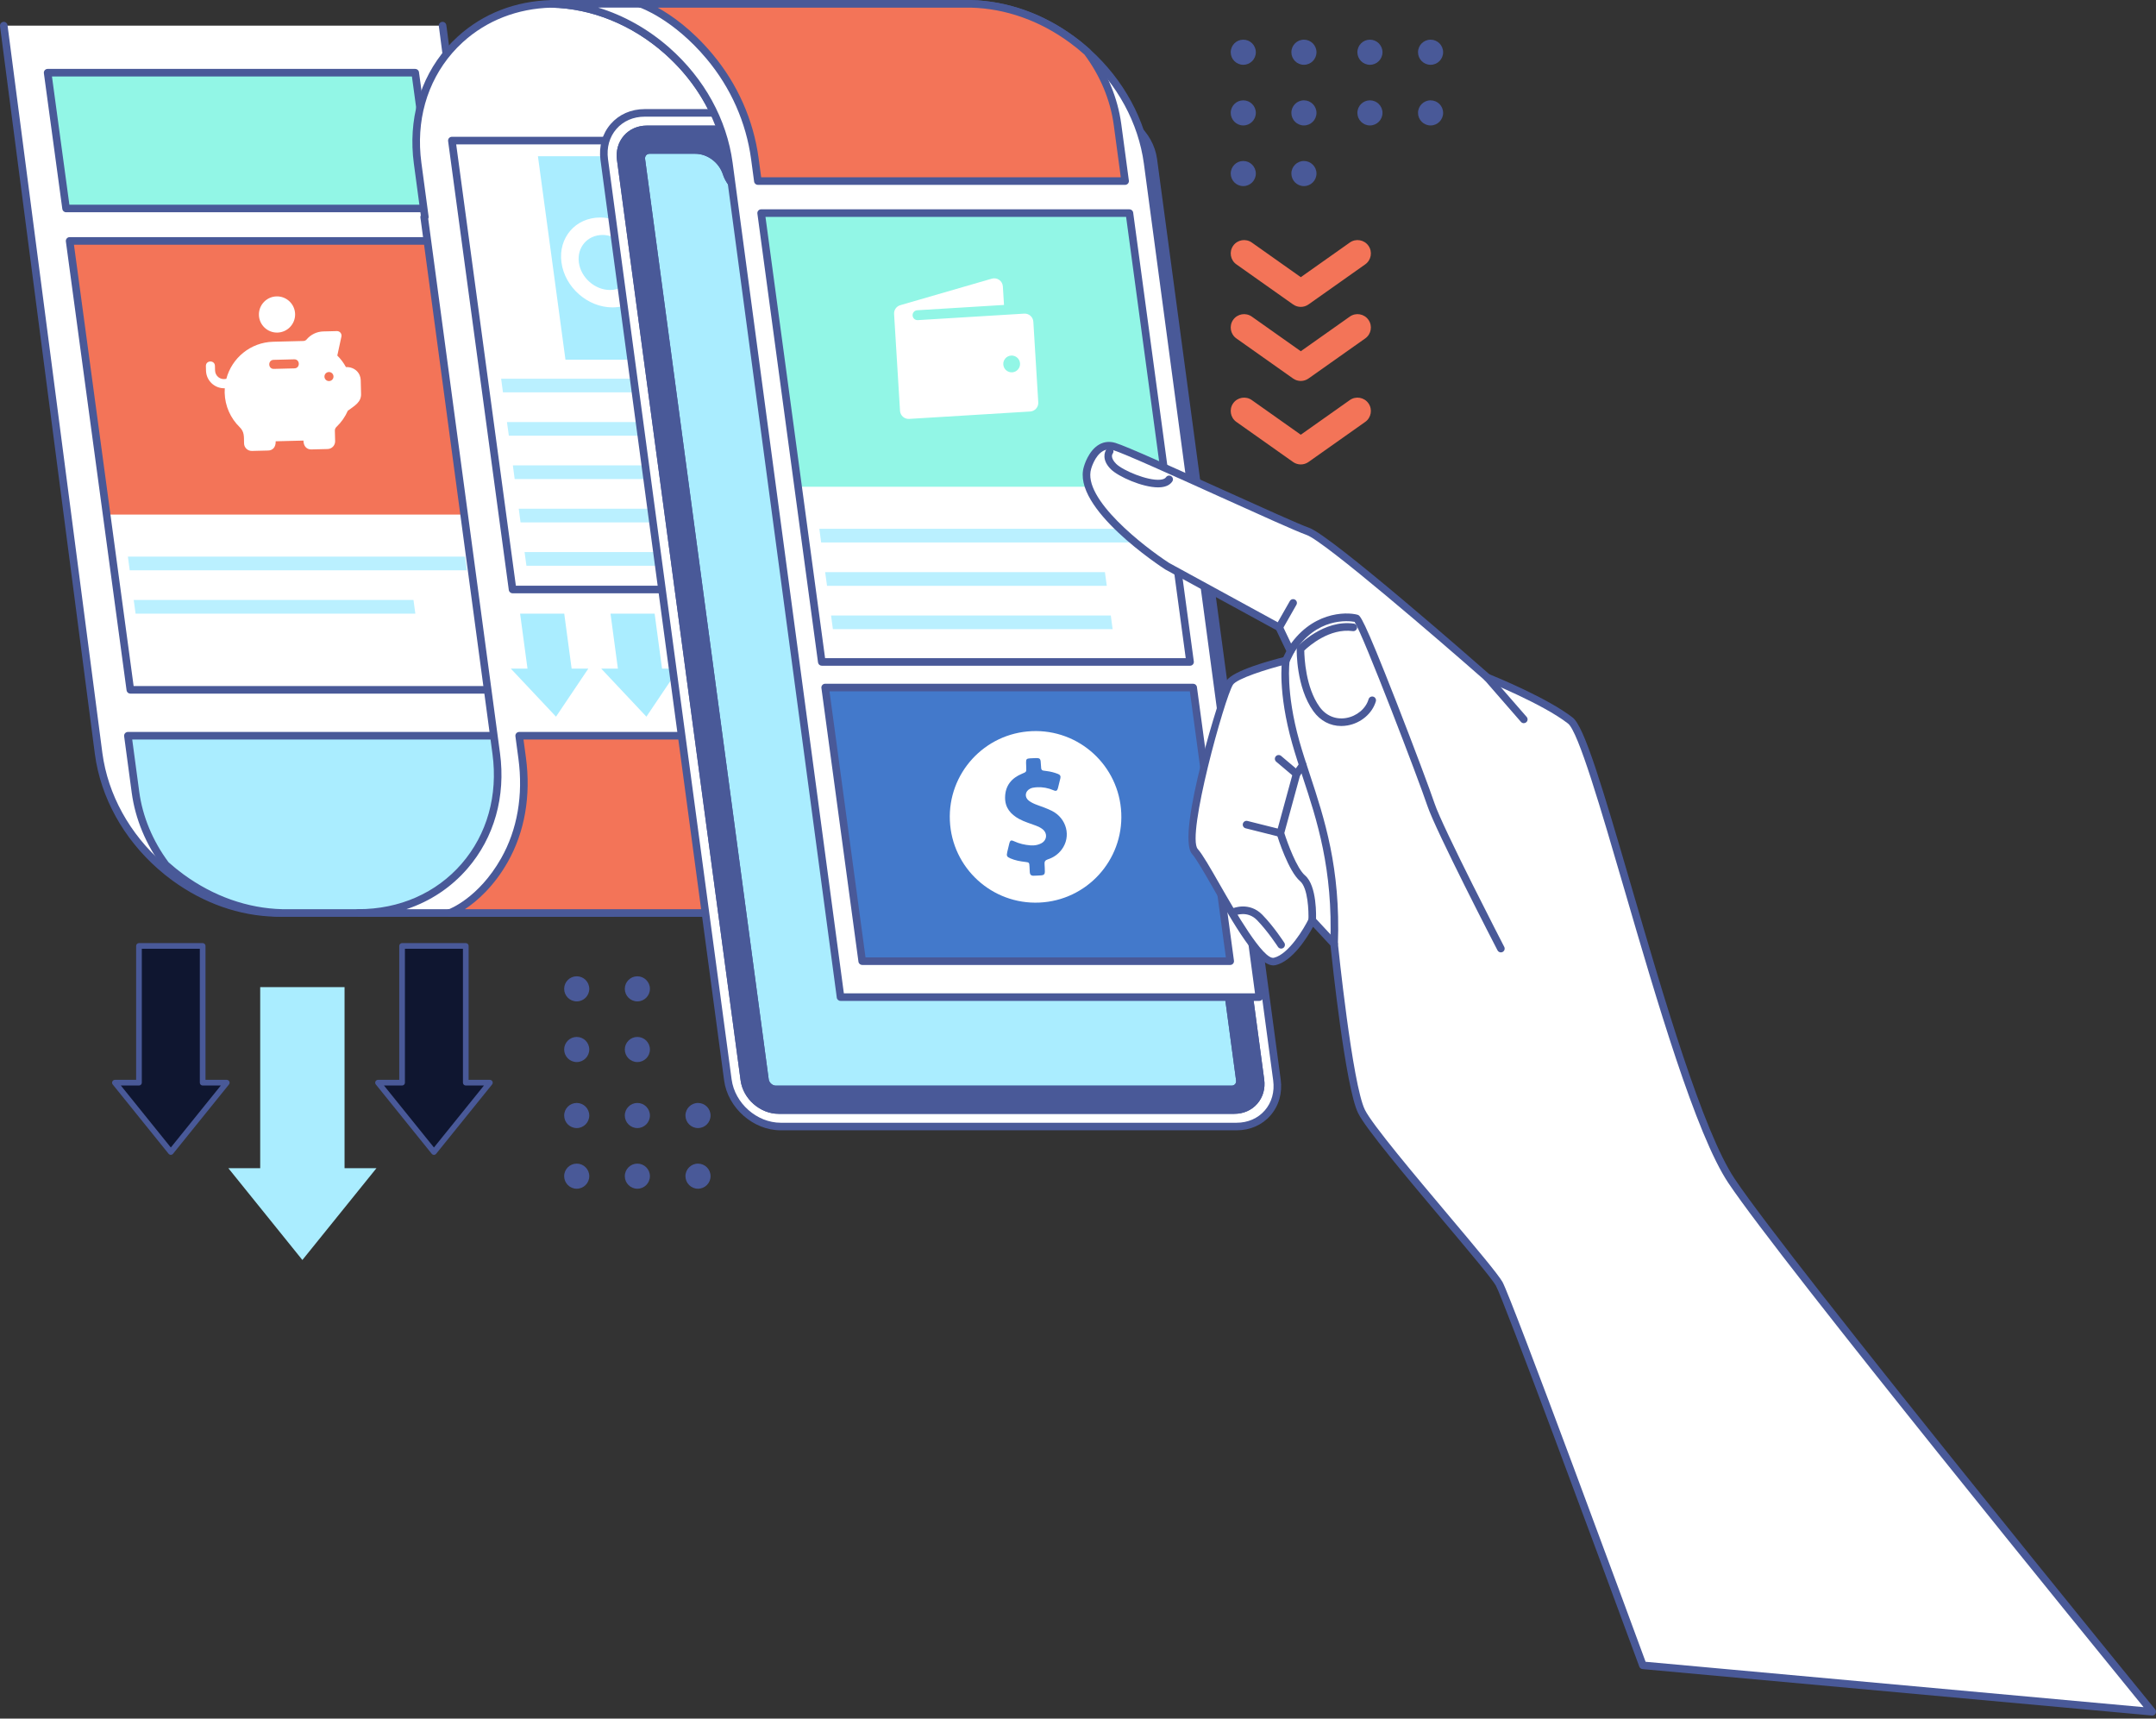 <svg width="335" height="267" viewBox="0 0 335 267" fill="none" xmlns="http://www.w3.org/2000/svg">
<rect x="0" y="0" width="335" height="267" fill="#333333" stroke="none"/>
<path d="M68.829 4.421L83.512 117.074C84.427 123.885 82.475 130.074 78.587 134.565C74.699 139.057 62.479 141.84 55.668 141.84H43.417C43.201 141.84 42.989 141.835 42.778 141.83C37.134 141.687 31.683 139.642 27.13 136.315C26.376 135.767 25.649 135.182 24.949 134.565C19.855 130.074 16.24 123.885 15.325 117.074L0.642 4.421C0.625 4.294 0.608 4.168 0.597 4.046L0.588 3.983H68.764C68.79 4.131 68.809 4.273 68.829 4.421Z" fill="white"/>
<path d="M62.074 142.428H43.417C43.197 142.428 42.981 142.423 42.764 142.418C37.154 142.276 31.628 140.33 26.783 136.79C26.031 136.244 25.283 135.644 24.56 135.006C19.133 130.222 15.646 123.88 14.742 117.152L0.058 4.497C0.041 4.364 0.023 4.23 0.011 4.1L0.005 4.06C-0.037 3.738 0.189 3.442 0.511 3.4C0.831 3.358 1.129 3.584 1.171 3.906L1.18 3.97C1.193 4.105 1.209 4.224 1.225 4.342L15.908 116.998C16.774 123.443 20.123 129.526 25.338 134.124C26.033 134.736 26.753 135.314 27.475 135.839C32.128 139.238 37.425 141.105 42.793 141.241C43 141.247 43.206 141.251 43.417 141.251H62.074C68.489 141.251 74.195 138.741 78.142 134.181C82.091 129.618 83.791 123.571 82.929 117.152L68.245 4.497C68.227 4.358 68.209 4.222 68.184 4.081C68.13 3.761 68.346 3.457 68.666 3.403C68.99 3.348 69.29 3.565 69.344 3.885C69.371 4.04 69.391 4.188 69.412 4.342L84.096 116.998C85.003 123.753 83.205 130.129 79.032 134.951C74.858 139.772 68.835 142.428 62.074 142.428Z" fill="#495998"/>
<path d="M77.473 107.171H20.249L17.835 89.324L16.663 80.67L10.819 37.429H68.043L73.688 79.216L74.859 87.869L77.473 107.171Z" fill="white"/>
<path d="M64.536 95.333H21.068L20.777 93.207H64.245L64.536 95.333Z" fill="#BAF0FF"/>
<path d="M72.55 88.597H20.154L19.872 86.471H72.259L72.55 88.597Z" fill="#BAF0FF"/>
<path d="M73.508 79.943H16.855L13.924 58.266L11.111 37.429H67.764L70.316 56.291L73.508 79.943Z" fill="#F37458"/>
<path d="M20.763 106.583H76.799L67.529 38.017H11.491L20.763 106.583ZM77.473 107.759H20.249C19.955 107.759 19.706 107.542 19.666 107.25L10.235 37.508C10.213 37.34 10.264 37.17 10.376 37.042C10.487 36.914 10.649 36.841 10.819 36.841H68.043C68.337 36.841 68.586 37.059 68.626 37.35L78.056 107.092C78.079 107.26 78.028 107.43 77.916 107.558C77.804 107.686 77.643 107.759 77.473 107.759Z" fill="#495998"/>
<path d="M67.386 32.387H10.267L8.803 21.632L7.401 11.294H64.519L65.794 20.652L67.386 32.387Z" fill="#92F6E6"/>
<path d="M10.78 31.799H66.712L64.006 11.882H8.074L10.78 31.799ZM67.386 32.976H10.267C9.973 32.976 9.724 32.758 9.684 32.467L6.818 11.373C6.795 11.204 6.846 11.034 6.957 10.907C7.069 10.778 7.231 10.706 7.401 10.706H64.519C64.813 10.706 65.063 10.923 65.102 11.214L67.969 32.309C67.992 32.477 67.94 32.646 67.829 32.774C67.717 32.903 67.556 32.976 67.386 32.976Z" fill="#495998"/>
<path d="M21.05 123.071L19.872 114.305H76.936L77.391 117.688C78.258 124.144 81.254 130.459 86.047 135.423C90.644 140.183 94.849 141.77 95.13 141.832C95.136 141.838 95.142 141.838 95.142 141.838H43.824C38.18 141.695 32.729 139.65 28.175 136.324C27.337 135.714 26.532 135.059 25.762 134.366C25.757 134.361 25.753 134.357 25.749 134.352C23.288 131.063 21.604 127.194 21.05 123.071Z" fill="#AAEDFF"/>
<path d="M26.191 133.961C26.946 134.637 27.73 135.272 28.521 135.848C33.174 139.247 38.47 141.114 43.838 141.25H92.493C90.382 140.078 87.198 137.877 83.979 134.025C80.091 129.374 77.615 123.78 76.818 117.847L76.421 114.893H20.545L21.633 122.993C22.153 126.865 23.729 130.656 26.191 133.961ZM95.142 142.426H43.824C38.2 142.284 32.674 140.339 27.828 136.799C26.992 136.191 26.164 135.518 25.368 134.803C25.351 134.787 25.334 134.771 25.319 134.753C25.309 134.742 25.287 134.716 25.278 134.705C22.679 131.231 21.016 127.235 20.467 123.15L19.289 114.383C19.267 114.215 19.318 114.045 19.429 113.918C19.541 113.79 19.702 113.716 19.872 113.716H76.936C77.231 113.716 77.479 113.934 77.519 114.226L77.984 117.691C78.751 123.403 81.137 128.79 84.881 133.27C90.071 139.479 95.219 141.248 95.267 141.26C95.283 141.265 95.3 141.27 95.316 141.275C95.556 141.35 95.73 141.574 95.73 141.838C95.73 142.162 95.466 142.426 95.142 142.426Z" fill="#495998"/>
<path d="M141.053 108.706L142.177 117.072C142.596 120.193 142.413 123.182 141.718 125.934C141.713 125.981 141.698 126.023 141.688 126.066C140.859 129.276 139.333 132.159 137.252 134.563C136.719 135.18 136.149 135.765 135.542 136.313C134.936 136.861 134.299 137.378 133.629 137.847C130.094 140.372 125.678 141.838 120.739 141.838H55.668C62.478 141.838 68.293 139.054 72.181 134.563C76.069 130.072 78.021 123.883 77.106 117.072L65.967 34.157C65.947 34.01 65.928 33.867 65.903 33.72H66.014L64.89 25.354C63.975 18.543 65.927 12.354 69.815 7.863C70.349 7.247 70.919 6.661 71.525 6.113C75.185 2.787 80.087 0.742 85.692 0.599C92.31 0.736 98.663 3.488 103.627 7.863C107.83 11.569 111.023 16.424 112.526 21.838C112.749 22.639 112.936 23.446 113.079 24.268C113.143 24.627 113.202 24.99 113.251 25.354L124.389 108.269C124.409 108.416 124.428 108.559 124.443 108.706H141.053Z" fill="white"/>
<path d="M63.157 141.25H120.739C125.393 141.25 129.733 139.907 133.287 137.369C133.908 136.933 134.533 136.432 135.148 135.877C135.727 135.353 136.286 134.781 136.808 134.178C138.868 131.798 140.318 129.02 141.118 125.919L141.708 125.99L141.136 125.851C141.139 125.82 141.14 125.82 141.147 125.789C141.843 123.033 141.994 120.126 141.594 117.151L140.538 109.295H124.443C124.141 109.295 123.888 109.066 123.858 108.765C123.844 108.628 123.826 108.494 123.808 108.357L112.668 25.432C112.62 25.077 112.562 24.722 112.499 24.372C112.365 23.595 112.189 22.819 111.959 21.996C110.516 16.797 107.5 12.063 103.238 8.304C98.179 3.845 91.943 1.317 85.68 1.187C80.398 1.322 75.631 3.176 71.921 6.548C71.342 7.072 70.783 7.644 70.26 8.248C66.311 12.81 64.611 18.858 65.473 25.275L66.597 33.642C66.613 33.761 66.592 33.882 66.538 33.987C66.541 34.014 66.545 34.041 66.549 34.069L77.689 116.994C78.597 123.751 76.799 130.128 72.626 134.948C70.075 137.894 66.834 140.032 63.157 141.25ZM120.739 142.426H55.668C55.343 142.426 55.079 142.162 55.079 141.838C55.079 141.512 55.343 141.25 55.668 141.25C62.082 141.25 67.789 138.738 71.737 134.178C75.685 129.616 77.385 123.57 76.523 117.151L65.384 34.236C65.364 34.089 65.347 33.956 65.323 33.819C65.301 33.69 65.323 33.558 65.384 33.444L64.307 25.432C63.4 18.675 65.197 12.299 69.37 7.478C69.925 6.837 70.517 6.231 71.13 5.677C75.052 2.113 80.082 0.154 85.677 0.011C92.245 0.146 98.748 2.778 104.015 7.422C108.45 11.332 111.589 16.262 113.092 21.681C113.332 22.541 113.517 23.355 113.658 24.168C113.723 24.532 113.784 24.904 113.834 25.275L124.962 108.118H141.053C141.348 108.118 141.597 108.336 141.636 108.628L142.76 116.994C143.179 120.107 143.022 123.151 142.296 126.044C142.289 126.094 142.278 126.141 142.264 126.187C141.412 129.49 139.877 132.429 137.697 134.948C137.144 135.588 136.552 136.194 135.937 136.749C135.286 137.338 134.623 137.869 133.967 138.329C130.215 141.008 125.639 142.426 120.739 142.426Z" fill="#495998"/>
<path d="M136.865 91.582H79.641L78.341 81.964L77.427 75.228L75.608 61.756L70.21 21.84H127.434L132.349 58.185L134.17 71.648L135.368 80.5L136.865 91.582Z" fill="white"/>
<path d="M119.472 55.88H87.861L85.878 41.199L83.582 24.268H115.193L117.367 40.348L119.472 55.88Z" fill="#AAEDFF"/>
<path d="M132.989 79.036L133.28 81.162H80.884L80.602 79.036H132.989Z" fill="#BAF0FF"/>
<path d="M132.084 72.3L132.365 74.425H79.969L79.688 72.3H132.084Z" fill="#BAF0FF"/>
<path d="M130.263 58.837L130.546 60.953H78.15L77.867 58.837H130.263Z" fill="#BAF0FF"/>
<path d="M122.239 65.573L122.532 67.689H79.064L78.771 65.573H122.239Z" fill="#BAF0FF"/>
<path d="M108.338 85.772L108.629 87.898H81.798L81.507 85.772H108.338Z" fill="#BAF0FF"/>
<path d="M95.846 44.911C97.076 44.571 98.779 43.57 100.076 40.783C98.376 38.477 96.735 37.429 95.62 36.957C94.993 36.692 94.487 36.579 94.173 36.541C94.164 36.541 94.164 36.541 94.164 36.541C93.99 36.513 93.813 36.503 93.642 36.503C91.28 36.503 89.629 38.421 89.941 40.773C90.26 43.135 92.435 45.053 94.797 45.053C95.156 45.053 95.506 45.006 95.846 44.911ZM109.08 45.015C111.698 45.337 113.637 43.305 113.295 40.773C112.984 38.421 110.799 36.503 108.447 36.503C108.088 36.503 107.728 36.55 107.4 36.636C106.168 36.985 104.464 37.986 103.169 40.764C104.87 43.069 106.501 44.118 107.625 44.59C108.241 44.864 108.749 44.968 109.07 45.015H109.08ZM116.007 40.773C116.527 44.628 113.82 47.755 109.966 47.755C109.682 47.755 109.374 47.736 109.08 47.698C109.061 47.698 109.051 47.698 109.034 47.689C108.325 47.595 107.585 47.377 106.835 47.065C105.557 46.518 103.798 45.441 101.973 43.334C100.391 46.036 98.399 47.113 96.886 47.538C96.329 47.679 95.747 47.755 95.161 47.755C91.307 47.755 87.759 44.628 87.239 40.773C86.717 36.928 89.426 33.791 93.27 33.791C93.563 33.791 93.872 33.811 94.166 33.849C94.176 33.849 94.193 33.858 94.212 33.858C94.918 33.962 95.66 34.17 96.409 34.491C97.677 35.038 99.448 36.106 101.263 38.213C102.853 35.52 104.838 34.434 106.357 34.019C106.917 33.867 107.489 33.791 108.084 33.791C111.93 33.791 115.484 36.928 116.007 40.773Z" fill="white"/>
<path d="M80.155 90.994H136.191L126.92 22.429H70.883L80.155 90.994ZM136.864 92.171H79.641C79.347 92.171 79.097 91.953 79.058 91.661L69.627 21.919C69.605 21.751 69.655 21.581 69.767 21.453C69.879 21.325 70.04 21.252 70.21 21.252H127.434C127.728 21.252 127.977 21.47 128.017 21.762L137.447 91.504C137.47 91.672 137.419 91.841 137.307 91.969C137.196 92.097 137.033 92.171 136.864 92.171Z" fill="#495998"/>
<path d="M138.91 123.071L137.732 114.305H80.668L81.122 117.688C81.99 124.144 80.691 130.459 77.231 135.423C73.913 140.183 70.135 141.77 69.87 141.832C69.865 141.838 69.86 141.838 69.86 141.838H121.178C126.783 141.695 131.685 139.65 135.344 136.324C136.019 135.714 136.648 135.059 137.232 134.366C137.235 134.361 137.238 134.357 137.241 134.352C138.818 131.063 139.463 127.194 138.91 123.071Z" fill="#F37458"/>
<path d="M72.243 141.25H121.178C126.471 141.115 131.238 139.261 134.949 135.888C135.577 135.321 136.18 134.697 136.744 134.032C138.29 130.791 138.846 127.014 138.327 123.15L137.217 114.893H81.341L81.717 117.691C82.516 123.641 81.536 129.26 78.882 133.938C76.728 137.738 74.1 140.025 72.243 141.25ZM69.86 142.426C69.535 142.426 69.272 142.162 69.272 141.838C69.272 141.608 69.403 141.408 69.596 141.312C69.639 141.289 69.686 141.271 69.734 141.26C69.764 141.251 74.343 139.558 77.859 133.358C80.385 128.905 81.315 123.541 80.55 117.847L80.085 114.383C80.062 114.215 80.114 114.045 80.225 113.918C80.337 113.79 80.498 113.716 80.668 113.716H137.732C138.027 113.716 138.276 113.934 138.315 114.226L139.493 122.993C140.044 127.094 139.449 131.109 137.771 134.607C137.762 134.626 137.752 134.645 137.74 134.664C137.725 134.688 137.7 134.723 137.682 134.745C137.073 135.466 136.42 136.145 135.739 136.76C131.817 140.324 126.787 142.284 121.193 142.426H69.86Z" fill="#495998"/>
<path d="M69.86 142.426C69.535 142.426 69.272 142.162 69.272 141.838C69.272 141.611 69.4 141.414 69.588 141.316C69.8 141.2 70.069 141.223 70.26 141.393C70.503 141.608 70.525 141.981 70.309 142.223C70.197 142.349 70.028 142.426 69.86 142.426Z" fill="#495998"/>
<path d="M119.808 103.878L114.788 111.341L107.768 103.878H110.357L109.209 95.333H116.066L117.215 103.878H119.808Z" fill="#AAEDFF"/>
<path d="M91.412 103.878L86.393 111.341L79.372 103.878H81.961L80.813 95.333H87.671L88.819 103.878H91.412Z" fill="#AAEDFF"/>
<path d="M105.459 103.878L100.439 111.341L93.419 103.878H96.008L94.861 95.333H101.718L102.865 103.878H105.459Z" fill="#AAEDFF"/>
<path d="M195.849 167.773L176.64 24.783C176.293 22.201 173.91 20.101 171.328 20.101H100.503C97.915 20.101 96.103 22.201 96.449 24.783L115.659 167.773C116.005 170.354 118.382 172.455 120.97 172.455H191.795C194.377 172.455 196.195 170.354 195.849 167.773ZM179.202 24.783L198.411 167.773C198.948 171.77 196.137 175.017 192.139 175.017H121.314C117.317 175.017 113.633 171.77 113.096 167.773L93.887 24.783C93.351 20.792 96.162 17.538 100.159 17.538H170.984C174.981 17.538 178.666 20.792 179.202 24.783Z" fill="white"/>
<path d="M152.114 26.032C151.977 25.007 151.018 24.161 149.992 24.161H122.923C122.411 24.161 121.971 24.373 121.678 24.712C121.383 25.052 121.235 25.52 121.304 26.032C121.442 27.063 122.401 27.902 123.425 27.902H150.495C151.008 27.902 151.447 27.691 151.741 27.351C152.035 27.018 152.183 26.544 152.114 26.032ZM192.646 167.773L173.437 24.783C173.328 23.969 172.572 23.303 171.758 23.303H164.642C163.579 23.303 162.636 23.681 161.954 24.322C161.265 24.962 160.829 25.865 160.764 26.91C160.642 28.998 159.013 30.509 156.886 30.509H117.729C116.666 30.509 115.629 30.131 114.767 29.491C113.906 28.85 113.222 27.954 112.883 26.91C112.199 24.815 110.163 23.303 108.037 23.303H100.933C100.126 23.303 99.545 23.982 99.652 24.783L118.861 167.773C118.969 168.573 119.732 169.252 120.54 169.252H191.365C192.179 169.252 192.755 168.586 192.646 167.773ZM176.64 24.783L195.849 167.773C196.195 170.354 194.377 172.455 191.795 172.455H120.97C118.382 172.455 116.005 170.354 115.659 167.773L96.449 24.783C96.103 22.201 97.915 20.101 100.503 20.101H171.328C173.91 20.101 176.293 22.201 176.64 24.783Z" fill="#495998"/>
<path d="M173.437 24.783L192.646 167.773C192.755 168.586 192.179 169.252 191.365 169.252H120.54C119.732 169.252 118.969 168.573 118.861 167.773L99.652 24.783C99.545 23.982 100.126 23.303 100.933 23.303H108.037C110.163 23.303 112.199 24.815 112.883 26.91C113.222 27.954 113.906 28.85 114.767 29.491C115.629 30.131 116.666 30.509 117.729 30.509H156.886C159.013 30.509 160.642 28.998 160.765 26.91C160.829 25.865 161.265 24.962 161.954 24.322C162.636 23.681 163.579 23.303 164.642 23.303H171.758C172.572 23.303 173.328 23.97 173.437 24.783Z" fill="#AAEDFF"/>
<path d="M149.992 24.161C151.018 24.161 151.977 25.007 152.114 26.032C152.183 26.544 152.035 27.018 151.741 27.351C151.447 27.691 151.008 27.902 150.495 27.902H123.425C122.401 27.902 121.442 27.063 121.304 26.032C121.235 25.52 121.383 25.052 121.678 24.712C121.971 24.373 122.411 24.161 122.923 24.161H149.992Z" fill="#AAEDFF"/>
<path d="M100.503 20.689C99.433 20.689 98.485 21.099 97.832 21.845C97.171 22.602 96.886 23.617 97.032 24.704L116.242 167.694C116.55 169.995 118.672 171.866 120.97 171.866H191.795C192.864 171.866 193.812 171.455 194.464 170.709C195.127 169.951 195.412 168.936 195.266 167.85L176.057 24.861C175.748 22.561 173.627 20.689 171.328 20.689H100.503ZM191.795 173.043H120.97C118.105 173.043 115.46 170.713 115.075 167.85L95.866 24.861C95.675 23.432 96.058 22.087 96.947 21.07C97.826 20.065 99.089 19.512 100.503 19.512H171.328C174.194 19.512 176.838 21.841 177.223 24.704L196.432 167.694C196.624 169.121 196.24 170.467 195.35 171.483C194.471 172.489 193.208 173.043 191.795 173.043ZM100.158 18.126C98.411 18.126 96.859 18.801 95.787 20.026C94.7 21.27 94.232 22.931 94.47 24.704L113.679 167.694C114.178 171.408 117.603 174.429 121.314 174.429H192.139C193.888 174.429 195.441 173.754 196.513 172.529C197.599 171.287 198.066 169.626 197.828 167.85L178.619 24.861C178.12 21.148 174.695 18.126 170.984 18.126H100.158ZM192.139 175.606H121.314C117.036 175.606 113.087 172.127 112.513 167.85L93.304 24.861C93.02 22.747 93.588 20.755 94.902 19.252C96.2 17.767 98.067 16.95 100.158 16.95H170.984C175.262 16.95 179.21 20.429 179.785 24.704L198.994 167.694C199.278 169.81 198.711 171.803 197.398 173.304C196.101 174.788 194.233 175.606 192.139 175.606Z" fill="#495998"/>
<path d="M122.923 24.75C122.601 24.75 122.316 24.874 122.122 25.097C121.926 25.324 121.843 25.627 121.887 25.954C121.986 26.691 122.691 27.314 123.426 27.314H150.495C150.817 27.314 151.102 27.191 151.297 26.966C151.491 26.746 151.575 26.436 151.531 26.11C151.432 25.373 150.728 24.75 149.993 24.75H122.923ZM150.495 28.491H123.426C122.111 28.491 120.897 27.422 120.721 26.11C120.632 25.445 120.814 24.812 121.233 24.327C121.648 23.848 122.264 23.573 122.923 23.573H149.993C151.308 23.573 152.521 24.641 152.697 25.954C152.787 26.618 152.598 27.27 152.181 27.741C151.77 28.215 151.154 28.491 150.495 28.491ZM100.933 23.891C100.719 23.891 100.529 23.974 100.398 24.123C100.264 24.277 100.206 24.483 100.235 24.705L119.445 167.694C119.512 168.201 120.035 168.664 120.539 168.664H191.365C191.584 168.664 191.775 168.582 191.905 168.434C192.037 168.284 192.094 168.076 192.063 167.85L172.854 24.861C172.783 24.335 172.281 23.891 171.759 23.891H164.642C163.759 23.891 162.947 24.197 162.356 24.751C161.762 25.304 161.405 26.083 161.351 26.946C161.21 29.351 159.332 31.098 156.886 31.098H117.729C116.577 31.098 115.4 30.695 114.416 29.962C113.43 29.229 112.686 28.209 112.324 27.091C111.718 25.238 109.914 23.891 108.037 23.891H100.933ZM191.365 169.84H120.539C119.44 169.84 118.426 168.948 118.278 167.85L99.069 24.861C98.995 24.307 99.156 23.756 99.512 23.349C99.865 22.946 100.383 22.715 100.933 22.715H108.037C110.409 22.715 112.682 24.402 113.443 26.727C113.731 27.616 114.326 28.43 115.119 29.019C115.901 29.601 116.828 29.921 117.729 29.921H156.886C158.689 29.921 160.073 28.64 160.177 26.875C160.249 25.708 160.738 24.649 161.553 23.891C162.361 23.133 163.459 22.715 164.642 22.715H171.759C172.858 22.715 173.873 23.608 174.02 24.705L193.229 167.694C193.304 168.253 193.144 168.805 192.791 169.21C192.434 169.616 191.928 169.84 191.365 169.84ZM100.503 20.689C99.433 20.689 98.485 21.099 97.832 21.845C97.171 22.602 96.886 23.617 97.032 24.704L116.242 167.694C116.55 169.995 118.672 171.866 120.97 171.866H191.795C192.864 171.866 193.812 171.455 194.464 170.709C195.127 169.951 195.412 168.936 195.266 167.85L176.057 24.861C175.748 22.561 173.627 20.689 171.328 20.689H100.503ZM191.795 173.043H120.97C118.105 173.043 115.46 170.713 115.075 167.85L95.866 24.861C95.675 23.432 96.058 22.086 96.947 21.07C97.826 20.065 99.089 19.512 100.503 19.512H171.328C174.194 19.512 176.838 21.841 177.223 24.704L196.432 167.694C196.624 169.121 196.24 170.467 195.35 171.483C194.471 172.489 193.208 173.043 191.795 173.043Z" fill="#495998"/>
<path d="M100.933 23.891C100.719 23.891 100.529 23.974 100.398 24.124C100.264 24.277 100.206 24.484 100.235 24.705L119.445 167.694C119.512 168.201 120.035 168.664 120.539 168.664H191.365C191.584 168.664 191.775 168.582 191.905 168.434C192.037 168.284 192.094 168.076 192.063 167.85L172.854 24.861C172.783 24.335 172.281 23.891 171.759 23.891H164.642C163.759 23.891 162.947 24.197 162.356 24.751C161.762 25.304 161.405 26.083 161.351 26.946C161.21 29.351 159.332 31.098 156.886 31.098H117.729C116.577 31.098 115.4 30.695 114.416 29.963C113.43 29.229 112.686 28.209 112.324 27.091C111.718 25.238 109.914 23.891 108.037 23.891H100.933ZM191.365 169.84H120.539C119.44 169.84 118.426 168.948 118.278 167.85L99.069 24.861C98.995 24.307 99.156 23.756 99.512 23.349C99.865 22.946 100.383 22.715 100.933 22.715H108.037C110.409 22.715 112.682 24.402 113.443 26.727C113.731 27.616 114.326 28.43 115.119 29.019C115.901 29.601 116.827 29.921 117.729 29.921H156.886C158.689 29.921 160.073 28.64 160.177 26.875C160.249 25.708 160.738 24.649 161.553 23.891C162.361 23.133 163.459 22.715 164.642 22.715H171.759C172.858 22.715 173.872 23.608 174.02 24.705L193.229 167.694C193.304 168.253 193.144 168.805 192.791 169.21C192.434 169.616 191.928 169.84 191.365 169.84Z" fill="#495998"/>
<path d="M122.923 24.75C122.601 24.75 122.316 24.874 122.122 25.097C121.926 25.324 121.843 25.627 121.887 25.954C121.986 26.691 122.691 27.314 123.426 27.314H150.495C150.817 27.314 151.102 27.191 151.297 26.966C151.491 26.746 151.575 26.436 151.531 26.11C151.432 25.373 150.728 24.75 149.993 24.75H122.923ZM150.495 28.491H123.426C122.111 28.491 120.897 27.422 120.721 26.11C120.632 25.445 120.813 24.812 121.233 24.327C121.648 23.848 122.264 23.573 122.923 23.573H149.993C151.308 23.573 152.521 24.641 152.697 25.954C152.787 26.618 152.598 27.27 152.181 27.741C151.77 28.215 151.154 28.491 150.495 28.491Z" fill="#495998"/>
<path d="M52.578 116.833H52.572L52.563 116.768L52.578 116.833Z" fill="white"/>
<path d="M178.322 25.354L195.617 154.472C195.634 154.599 195.651 154.725 195.662 154.846L195.671 154.91H130.6C130.585 154.762 130.566 154.62 130.546 154.472L113.251 25.354C112.336 18.543 108.721 12.354 103.627 7.863C98.663 3.488 92.31 0.737 85.692 0.599C85.903 0.594 86.113 0.589 86.329 0.589H150.23C150.445 0.589 150.657 0.594 150.869 0.599C156.513 0.742 161.964 2.787 166.517 6.113C167.271 6.661 167.998 7.247 168.698 7.863C168.781 7.937 168.865 8.011 168.944 8.085C173.909 12.555 177.422 18.654 178.322 25.354Z" fill="white"/>
<path d="M131.119 154.322H195.003L177.739 25.432C176.887 19.095 173.624 13.09 168.55 8.522C168.466 8.443 168.387 8.374 168.308 8.305C167.615 7.693 166.895 7.116 166.172 6.589C161.519 3.19 156.223 1.322 150.854 1.187C150.625 1.182 150.43 1.177 150.23 1.177H92.937C96.919 2.387 100.711 4.508 104.015 7.422C109.443 12.207 112.93 18.547 113.834 25.275L131.119 154.322ZM195.671 155.498H130.6C130.297 155.498 130.044 155.269 130.014 154.968C130 154.83 129.983 154.698 129.964 154.56L112.668 25.432C111.801 18.985 108.453 12.902 103.238 8.304C98.179 3.845 91.943 1.317 85.68 1.187C85.361 1.181 85.105 0.92 85.104 0.6C85.104 0.281 85.358 0.019 85.678 0.011C85.913 0.005 86.118 0 86.329 0H150.23C150.44 0 150.645 0.005 150.851 0.011C156.494 0.153 162.019 2.098 166.864 5.638C167.618 6.186 168.365 6.786 169.086 7.422C169.175 7.5 169.264 7.578 169.347 7.657C174.618 12.402 178.016 18.662 178.905 25.275C178.905 25.276 178.905 25.276 178.905 25.276L196.2 154.394C196.218 154.528 196.237 154.663 196.248 154.793L196.254 154.831C196.276 155 196.225 155.169 196.114 155.297C196.002 155.425 195.841 155.498 195.671 155.498Z" fill="#495998"/>
<path d="M184.912 102.839H127.688L125.282 85.002L119 38.53L118.266 33.107H175.489L181.134 74.893L182.015 81.421L184.912 102.839Z" fill="white"/>
<path d="M179.987 84.275H127.591L127.31 82.149H179.706L179.987 84.275Z" fill="#BAF0FF"/>
<path d="M171.974 91.011H128.505L128.214 88.885H171.682L171.974 91.011Z" fill="#BAF0FF"/>
<path d="M172.88 97.737H129.412L129.129 95.621H172.597L172.88 97.737Z" fill="#BAF0FF"/>
<path d="M181.2 75.621H124.019L118.266 33.107H175.446L181.2 75.621Z" fill="#92F6E6"/>
<path d="M128.202 102.251H184.239L174.975 33.695H118.939L128.202 102.251ZM184.912 103.427H127.688C127.394 103.427 127.145 103.21 127.105 102.917L117.683 33.186C117.66 33.017 117.711 32.848 117.823 32.72C117.935 32.592 118.096 32.519 118.266 32.519H175.49C175.784 32.519 176.033 32.736 176.073 33.028L185.495 102.76C185.517 102.929 185.467 103.098 185.355 103.226C185.244 103.354 185.082 103.427 184.912 103.427Z" fill="#495998"/>
<path d="M173.643 19.366L174.821 28.132H117.757L117.302 24.748C116.435 18.293 113.439 11.978 108.645 7.014C104.049 2.254 99.844 0.667 99.562 0.604C99.556 0.599 99.551 0.599 99.551 0.599H150.869C156.513 0.742 161.964 2.787 166.517 6.113C167.355 6.723 168.16 7.378 168.931 8.071C168.935 8.075 168.939 8.08 168.944 8.085C171.404 11.374 173.089 15.243 173.643 19.366Z" fill="#F37458"/>
<path d="M118.271 27.544H174.148L173.06 19.444C172.54 15.572 170.964 11.78 168.501 8.476C167.748 7.801 166.965 7.167 166.171 6.589C161.519 3.19 156.223 1.322 150.854 1.187H102.198C104.311 2.359 107.495 4.561 110.714 8.412C114.602 13.063 117.077 18.657 117.875 24.59L118.271 27.544ZM174.821 28.72H117.757C117.462 28.72 117.213 28.503 117.174 28.21L116.709 24.747C115.941 19.034 113.556 13.646 109.811 9.166C104.624 2.959 99.473 1.189 99.425 1.176C99.409 1.172 99.392 1.167 99.375 1.161C99.136 1.086 98.963 0.863 98.963 0.599C98.963 0.274 99.226 0.011 99.551 0.011H150.869C156.494 0.153 162.019 2.098 166.864 5.638C167.703 6.248 168.531 6.92 169.325 7.634C169.342 7.65 169.359 7.666 169.374 7.684C169.384 7.695 169.405 7.72 169.414 7.732C172.013 11.206 173.677 15.202 174.226 19.288L175.404 28.054C175.426 28.222 175.375 28.392 175.264 28.519C175.151 28.647 174.99 28.72 174.821 28.72Z" fill="#495998"/>
<path d="M99.562 1.192C99.476 1.192 99.39 1.174 99.31 1.136C99.105 1.044 98.963 0.838 98.963 0.599C98.963 0.274 99.226 0.011 99.551 0.011C99.691 0.011 99.838 0.066 99.945 0.158C100.192 0.369 100.22 0.741 100.009 0.987C99.892 1.123 99.728 1.192 99.562 1.192Z" fill="#495998"/>
<path d="M191.149 149.328H133.969L128.214 106.814H185.395L191.149 149.328Z" fill="#4379CB"/>
<path d="M134.483 148.74H190.476L184.881 107.402H128.888L134.483 148.74ZM191.15 149.916H133.969C133.674 149.916 133.425 149.699 133.386 149.407L127.632 106.893C127.608 106.725 127.66 106.555 127.771 106.427C127.883 106.299 128.045 106.226 128.214 106.226H185.395C185.689 106.226 185.939 106.444 185.979 106.736L191.733 149.249C191.755 149.417 191.705 149.587 191.593 149.715C191.481 149.843 191.32 149.916 191.15 149.916Z" fill="#495998"/>
<path d="M202.117 47.678C201.698 47.678 201.278 47.552 200.919 47.298L192.109 41.07C191.172 40.408 190.95 39.112 191.612 38.176C192.274 37.24 193.569 37.019 194.505 37.679L202.118 43.06L209.734 37.679C210.671 37.017 211.966 37.241 212.628 38.176C213.289 39.113 213.066 40.409 212.13 41.07L203.315 47.298C202.956 47.552 202.537 47.678 202.117 47.678Z" fill="#F37458"/>
<path d="M202.116 59.185C201.696 59.185 201.277 59.059 200.917 58.804L192.107 52.577C191.171 51.914 190.949 50.619 191.611 49.683C192.272 48.747 193.568 48.525 194.504 49.186L202.116 54.567L209.733 49.186C210.669 48.523 211.965 48.747 212.626 49.683C213.288 50.62 213.065 51.915 212.129 52.577L203.314 58.804C202.955 59.059 202.536 59.185 202.116 59.185Z" fill="#F37458"/>
<path d="M202.116 72.156C201.696 72.156 201.277 72.029 200.917 71.775L192.107 65.547C191.171 64.885 190.949 63.59 191.611 62.653C192.272 61.718 193.568 61.496 194.504 62.156L202.116 67.538L209.733 62.156C210.669 61.494 211.965 61.718 212.626 62.653C213.288 63.59 213.065 64.886 212.129 65.547L203.314 71.775C202.955 72.029 202.536 72.156 202.116 72.156Z" fill="#F37458"/>
<path d="M91.562 163.049C91.562 164.126 90.688 165 89.611 165C88.533 165 87.66 164.126 87.66 163.049C87.66 161.971 88.533 161.098 89.611 161.098C90.688 161.098 91.562 161.971 91.562 163.049Z" fill="#495998"/>
<path d="M91.562 153.626C91.562 154.703 90.688 155.576 89.611 155.576C88.533 155.576 87.66 154.703 87.66 153.626C87.66 152.548 88.533 151.675 89.611 151.675C90.688 151.675 91.562 152.548 91.562 153.626Z" fill="#495998"/>
<path d="M99.034 165C97.956 165 97.083 164.126 97.083 163.049C97.083 161.971 97.956 161.098 99.034 161.098C100.111 161.098 100.985 161.971 100.985 163.049C100.985 164.126 100.111 165 99.034 165Z" fill="#495998"/>
<path d="M89.611 184.679C88.533 184.679 87.66 183.805 87.66 182.728C87.66 181.651 88.533 180.778 89.611 180.778C90.688 180.778 91.562 181.651 91.562 182.728C91.562 183.805 90.688 184.679 89.611 184.679Z" fill="#495998"/>
<path d="M99.034 184.679C97.956 184.679 97.083 183.805 97.083 182.728C97.083 181.651 97.956 180.778 99.034 180.778C100.111 180.778 100.985 181.651 100.985 182.728C100.985 183.805 100.111 184.679 99.034 184.679Z" fill="#495998"/>
<path d="M100.985 153.626C100.985 154.703 100.111 155.576 99.034 155.576C97.956 155.576 97.083 154.703 97.083 153.626C97.083 152.548 97.956 151.675 99.034 151.675C100.111 151.675 100.985 152.548 100.985 153.626Z" fill="#495998"/>
<path d="M89.611 175.256C88.533 175.256 87.66 174.382 87.66 173.305C87.66 172.228 88.533 171.354 89.611 171.354C90.688 171.354 91.562 172.228 91.562 173.305C91.562 174.382 90.688 175.256 89.611 175.256Z" fill="#495998"/>
<path d="M99.034 175.256C97.956 175.256 97.083 174.382 97.083 173.305C97.083 172.228 97.956 171.354 99.034 171.354C100.111 171.354 100.985 172.228 100.985 173.305C100.985 174.382 100.111 175.256 99.034 175.256Z" fill="#495998"/>
<path d="M108.457 184.679C107.38 184.679 106.506 183.805 106.506 182.728C106.506 181.651 107.38 180.778 108.457 180.778C109.534 180.778 110.407 181.651 110.407 182.728C110.407 183.805 109.534 184.679 108.457 184.679Z" fill="#495998"/>
<path d="M108.457 175.256C107.38 175.256 106.506 174.382 106.506 173.305C106.506 172.228 107.38 171.354 108.457 171.354C109.534 171.354 110.407 172.228 110.407 173.305C110.407 174.382 109.534 175.256 108.457 175.256Z" fill="#495998"/>
<path d="M58.492 181.491L46.984 195.75L35.483 181.491H40.431V153.36H53.537V181.491H58.492Z" fill="#AAEDFF"/>
<path d="M35.234 168.204L26.543 178.975L17.857 168.204H21.594V146.959H31.491V168.204H35.234Z" fill="#0F1630"/>
<path d="M18.779 168.646L26.543 178.273L34.311 168.646H31.491C31.248 168.646 31.05 168.448 31.05 168.204V147.401H22.035V168.204C22.035 168.448 21.837 168.646 21.594 168.646H18.779ZM26.543 179.416C26.409 179.416 26.283 179.356 26.199 179.252L17.513 168.481C17.407 168.349 17.386 168.167 17.459 168.014C17.532 167.861 17.687 167.763 17.857 167.763H21.152V146.96C21.152 146.716 21.35 146.518 21.594 146.518H31.491C31.735 146.518 31.933 146.716 31.933 146.96V167.763H35.234C35.404 167.763 35.559 167.861 35.632 168.014C35.706 168.167 35.685 168.349 35.578 168.481L26.886 179.252C26.802 179.356 26.676 179.416 26.543 179.416Z" fill="#495998"/>
<path d="M76.118 168.204L67.426 178.975L58.74 168.204H62.477V146.959H72.375V168.204H76.118Z" fill="#0F1630"/>
<path d="M59.663 168.646L67.426 178.273L75.195 168.646H72.375C72.131 168.646 71.933 168.448 71.933 168.204V147.401H62.918V168.204C62.918 168.448 62.72 168.646 62.477 168.646H59.663ZM67.426 179.416C67.292 179.416 67.166 179.356 67.082 179.252L58.397 168.481C58.29 168.349 58.268 168.167 58.342 168.014C58.415 167.861 58.57 167.763 58.74 167.763H62.035V146.96C62.035 146.716 62.233 146.518 62.477 146.518H72.375C72.618 146.518 72.816 146.716 72.816 146.96V167.763H76.118C76.288 167.763 76.442 167.861 76.516 168.014C76.589 168.167 76.568 168.349 76.461 168.481L67.769 179.252C67.686 179.356 67.559 179.416 67.426 179.416Z" fill="#495998"/>
<path d="M255.269 258.723C255.269 258.723 234.443 202.126 232.94 199.446C231.437 196.766 213.58 176.775 211.555 172.683C209.53 168.591 207.295 146.637 207.295 146.637L203.891 142.976C203.891 142.976 201.173 148.624 198.081 149.367C194.988 150.112 187.903 134.82 185.666 132.289C183.428 129.757 190.086 107.616 191.081 106.06C192.075 104.505 199.801 102.61 199.801 102.61L200.52 101.16L198.761 97.47L181.347 87.956C181.347 87.956 167.127 78.757 168.98 72.666C168.98 72.666 170.096 68.461 173.147 69.373C176.197 70.284 199.748 81.326 203.23 82.561C206.711 83.795 231.1 105.256 231.1 105.256C231.1 105.256 239.992 108.818 243.997 111.941C248.001 115.065 260.103 170.124 269.062 183.493C278.021 196.863 334.412 265.934 334.412 265.934L255.269 258.723Z" fill="white"/>
<path d="M255.693 258.171L333.071 265.221C325.847 256.358 276.829 196.141 268.573 183.821C263.495 176.242 257.36 155.208 252.431 138.308C248.734 125.631 245.243 113.659 243.635 112.405C239.743 109.369 230.97 105.837 230.882 105.802C230.819 105.777 230.762 105.742 230.712 105.697C223.951 99.749 205.801 84.096 203.033 83.115C201.409 82.54 195.576 79.903 189.401 77.112C182.457 73.974 174.588 70.417 172.978 69.936C172.387 69.761 171.867 69.805 171.385 70.074C170.106 70.788 169.554 72.798 169.548 72.818C168.128 77.486 177.815 84.971 181.666 87.462L199.043 96.954C199.151 97.013 199.239 97.106 199.291 97.217L201.051 100.907C201.128 101.07 201.127 101.26 201.047 101.421L200.328 102.871C200.251 103.026 200.11 103.14 199.941 103.181C196.828 103.945 192.175 105.442 191.576 106.377C190.294 108.383 184.316 129.874 186.106 131.899C186.865 132.758 188.047 134.822 189.542 137.435C191.895 141.546 196.302 149.206 197.943 148.796C200.253 148.24 202.637 144.222 203.36 142.721C203.445 142.546 203.61 142.424 203.803 142.395C203.996 142.367 204.19 142.433 204.322 142.575L207.726 146.237C207.814 146.33 207.868 146.45 207.881 146.577C207.903 146.796 210.127 168.472 212.083 172.423C213.223 174.727 219.858 182.611 225.189 188.946C229.269 193.795 232.793 197.981 233.453 199.159C234.916 201.768 253.779 252.971 255.693 258.171ZM334.412 266.522C334.394 266.522 334.376 266.522 334.358 266.52L255.216 259.31C254.99 259.289 254.796 259.14 254.717 258.927C247.52 239.366 233.598 201.822 232.428 199.734C231.821 198.654 228.163 194.306 224.289 189.704C218.637 182.988 212.231 175.376 211.028 172.944C209.059 168.967 206.972 149.231 206.73 146.893L204.027 143.987C203.137 145.61 200.855 149.305 198.218 149.94C195.874 150.504 192.719 145.355 188.521 138.019C187.117 135.565 185.905 133.447 185.225 132.678C182.621 129.732 189.851 106.892 190.585 105.743C191.594 104.166 197.615 102.552 199.395 102.105L199.866 101.155L198.311 97.895L181.065 88.473C180.432 88.065 166.458 78.936 168.416 72.495C168.438 72.414 169.092 70.01 170.808 69.049C171.572 68.621 172.416 68.541 173.314 68.809C175 69.313 182.567 72.733 189.885 76.04C196.037 78.821 201.849 81.447 203.426 82.007C206.91 83.241 229.649 103.197 231.413 104.748C232.432 105.16 240.511 108.476 244.359 111.478C246.177 112.895 248.901 122.003 253.56 137.978C258.467 154.801 264.574 175.738 269.551 183.166C278.392 196.36 334.304 264.871 334.867 265.561C335.017 265.745 335.043 266 334.931 266.21C334.828 266.403 334.628 266.522 334.412 266.522Z" fill="#495998"/>
<path d="M233.207 147.961C232.993 147.961 232.788 147.845 232.683 147.643C232.292 146.886 223.064 129.029 221.777 125.166C220.483 121.283 211.817 98.627 210.474 96.611C209.551 96.446 204.514 95.84 201.02 101.471C200.849 101.746 200.486 101.831 200.21 101.66C199.933 101.489 199.849 101.126 200.02 100.85C203.637 95.021 209.121 95.016 210.929 95.505C211.332 95.614 211.751 95.727 216.923 108.945C219.658 115.934 222.264 122.907 222.893 124.794C224.152 128.571 233.633 146.918 233.729 147.103C233.878 147.391 233.765 147.746 233.476 147.896C233.39 147.94 233.298 147.961 233.207 147.961Z" fill="#495998"/>
<path d="M207.296 147.226C207.289 147.226 207.281 147.226 207.274 147.225C206.949 147.213 206.696 146.94 206.708 146.616C207.135 135.025 204.625 127.416 202.411 120.704C201.818 118.908 201.26 117.213 200.781 115.517C198.507 107.46 199.19 102.719 199.22 102.521C199.268 102.2 199.568 101.979 199.889 102.029C200.21 102.077 200.431 102.377 200.383 102.697C200.376 102.744 199.716 107.412 201.913 115.198C202.385 116.869 202.94 118.553 203.529 120.335C205.773 127.142 208.318 134.856 207.883 146.659C207.872 146.976 207.611 147.226 207.296 147.226Z" fill="#495998"/>
<path d="M203.891 143.564C203.882 143.564 203.873 143.564 203.864 143.564C203.54 143.55 203.289 143.274 203.303 142.95C203.362 141.621 203.244 137.942 202.009 136.895C200.2 135.364 198.565 130.191 198.384 129.606C198.351 129.499 198.35 129.386 198.379 129.277L200.89 120.081C200.908 120.014 200.938 119.951 200.979 119.895L201.95 118.531C202.138 118.267 202.504 118.205 202.77 118.394C203.035 118.582 203.096 118.949 202.908 119.214L201.998 120.492L199.559 129.421C200.073 131.035 201.504 134.926 202.77 135.998C204.664 137.603 204.503 142.454 204.479 143.003C204.464 143.318 204.204 143.564 203.891 143.564Z" fill="#495998"/>
<path d="M201.457 120.824C201.324 120.824 201.188 120.779 201.078 120.685L198.298 118.336C198.05 118.127 198.019 117.755 198.229 117.507C198.437 117.259 198.809 117.227 199.058 117.438L201.838 119.787C202.086 119.997 202.117 120.368 201.907 120.615C201.791 120.754 201.625 120.824 201.457 120.824Z" fill="#495998"/>
<path d="M198.947 130.021C198.899 130.021 198.851 130.015 198.803 130.003L193.547 128.684C193.231 128.605 193.039 128.285 193.119 127.97C193.198 127.655 193.52 127.463 193.832 127.543L199.09 128.862C199.405 128.941 199.596 129.261 199.517 129.576C199.45 129.843 199.21 130.021 198.947 130.021Z" fill="#495998"/>
<path d="M199.065 147.374C198.871 147.374 198.681 147.279 198.57 147.104C198.554 147.08 197.02 144.703 195.31 142.947C193.836 141.435 191.996 142.201 191.978 142.208C191.681 142.337 191.334 142.2 191.205 141.901C191.077 141.603 191.214 141.257 191.513 141.128C191.618 141.083 194.121 140.04 196.152 142.126C197.947 143.97 199.494 146.367 199.559 146.468C199.734 146.741 199.655 147.105 199.383 147.28C199.284 147.343 199.173 147.374 199.065 147.374Z" fill="#495998"/>
<path d="M208.398 112.791C206.686 112.791 205.147 111.986 204.077 110.5C201.39 106.768 201.477 101.054 201.482 100.812C201.486 100.666 201.543 100.526 201.643 100.42C201.806 100.249 205.676 96.224 210.363 96.883C210.685 96.928 210.909 97.225 210.863 97.547C210.818 97.868 210.522 98.096 210.199 98.048C206.596 97.547 203.402 100.358 202.659 101.069C202.673 102.157 202.866 106.804 205.032 109.813C206.027 111.195 207.536 111.825 209.164 111.548C210.821 111.264 212.222 110.092 212.65 108.631C212.742 108.319 213.069 108.14 213.381 108.232C213.692 108.324 213.871 108.65 213.779 108.962C213.228 110.845 211.452 112.35 209.363 112.707C209.036 112.763 208.713 112.791 208.398 112.791Z" fill="#495998"/>
<path d="M236.767 112.352C236.603 112.352 236.44 112.283 236.324 112.149L230.657 105.642C230.443 105.397 230.469 105.025 230.714 104.812C230.957 104.599 231.33 104.623 231.544 104.87L237.211 111.377C237.425 111.622 237.399 111.993 237.154 112.206C237.042 112.304 236.905 112.352 236.767 112.352Z" fill="#495998"/>
<path d="M179.947 75.718C177.497 75.718 173.757 74.045 172.601 72.896C171.194 71.496 171.572 70.223 171.968 69.745C172.176 69.495 172.547 69.461 172.797 69.668C173.043 69.873 173.08 70.236 172.883 70.485C172.832 70.555 172.484 71.12 173.431 72.062C174.46 73.084 178.307 74.718 180.283 74.526C180.734 74.483 181.034 74.353 181.176 74.142C181.359 73.873 181.723 73.801 181.993 73.984C182.263 74.165 182.333 74.531 182.152 74.801C181.804 75.316 181.214 75.617 180.397 75.697C180.253 75.711 180.102 75.718 179.947 75.718Z" fill="#495998"/>
<path d="M198.76 98.058C198.661 98.058 198.561 98.034 198.47 97.981C198.187 97.82 198.088 97.461 198.25 97.179L200.415 93.38C200.576 93.098 200.934 92.999 201.217 93.16C201.499 93.321 201.598 93.68 201.437 93.962L199.272 97.761C199.164 97.951 198.965 98.058 198.76 98.058Z" fill="#495998"/>
<path d="M212.861 10.066C211.783 10.066 210.911 9.193 210.911 8.115C210.911 7.038 211.783 6.164 212.861 6.164C213.938 6.164 214.812 7.038 214.812 8.115C214.812 9.193 213.938 10.066 212.861 10.066Z" fill="#495998"/>
<path d="M222.284 10.066C221.207 10.066 220.333 9.193 220.333 8.115C220.333 7.038 221.207 6.164 222.284 6.164C223.361 6.164 224.234 7.038 224.234 8.115C224.234 9.193 223.361 10.066 222.284 10.066Z" fill="#495998"/>
<path d="M210.911 17.538C210.911 16.461 211.783 15.588 212.861 15.588C213.938 15.588 214.812 16.461 214.812 17.538C214.812 18.616 213.938 19.489 212.861 19.489C211.783 19.489 210.911 18.616 210.911 17.538Z" fill="#495998"/>
<path d="M191.231 8.115C191.231 7.038 192.104 6.164 193.182 6.164C194.259 6.164 195.132 7.038 195.132 8.115C195.132 9.193 194.259 10.066 193.182 10.066C192.104 10.066 191.231 9.193 191.231 8.115Z" fill="#495998"/>
<path d="M191.231 17.538C191.231 16.461 192.104 15.588 193.182 15.588C194.259 15.588 195.132 16.461 195.132 17.538C195.132 18.616 194.259 19.489 193.182 19.489C192.104 19.489 191.231 18.616 191.231 17.538Z" fill="#495998"/>
<path d="M222.284 19.489C221.207 19.489 220.333 18.616 220.333 17.538C220.333 16.461 221.207 15.588 222.284 15.588C223.361 15.588 224.234 16.461 224.234 17.538C224.234 18.616 223.361 19.489 222.284 19.489Z" fill="#495998"/>
<path d="M200.654 8.115C200.654 7.038 201.527 6.164 202.604 6.164C203.682 6.164 204.555 7.038 204.555 8.115C204.555 9.193 203.682 10.066 202.604 10.066C201.527 10.066 200.654 9.193 200.654 8.115Z" fill="#495998"/>
<path d="M200.654 17.538C200.654 16.461 201.527 15.588 202.604 15.588C203.682 15.588 204.555 16.461 204.555 17.538C204.555 18.616 203.682 19.489 202.604 19.489C201.527 19.489 200.654 18.616 200.654 17.538Z" fill="#495998"/>
<path d="M191.231 26.961C191.231 25.884 192.104 25.011 193.182 25.011C194.259 25.011 195.132 25.884 195.132 26.961C195.132 28.038 194.259 28.912 193.182 28.912C192.104 28.912 191.231 28.038 191.231 26.961Z" fill="#495998"/>
<path d="M200.654 26.961C200.654 25.884 201.527 25.011 202.604 25.011C203.682 25.011 204.555 25.884 204.555 26.961C204.555 28.038 203.682 28.912 202.604 28.912C201.527 28.912 200.654 28.038 200.654 26.961Z" fill="#495998"/>
<g clip-path="url(#clip0_70_613)">
<path d="M160.316 113.591C152.962 113.917 147.264 120.143 147.591 127.497C147.917 134.851 154.143 140.549 161.497 140.223C168.851 139.897 174.549 133.67 174.223 126.316C173.897 118.962 167.67 113.264 160.316 113.591ZM164.965 131.987C164.415 132.719 163.68 133.23 162.808 133.51C162.429 133.631 162.263 133.842 162.303 134.241C162.337 134.635 162.337 135.024 162.349 135.419C162.365 135.77 162.192 135.964 161.848 135.99C161.623 136.006 161.399 136.021 161.174 136.031C160.977 136.04 160.78 136.049 160.582 136.052C160.209 136.063 160.024 135.857 160.008 135.496C159.99 135.211 159.977 134.92 159.965 134.635C159.931 134 159.908 133.979 159.296 133.907C158.512 133.816 157.737 133.675 157.009 133.361C156.438 133.112 156.372 132.977 156.504 132.379C156.605 131.935 156.707 131.491 156.824 131.052C156.909 130.73 156.996 130.583 157.166 130.576C157.264 130.571 157.392 130.615 157.566 130.695C158.374 131.071 159.222 131.264 160.109 131.335C160.258 131.345 160.406 131.349 160.554 131.342C160.965 131.324 161.362 131.23 161.744 131.043C162.706 130.572 162.809 129.43 161.951 128.788C161.661 128.57 161.331 128.414 160.99 128.281C160.113 127.941 159.207 127.696 158.374 127.244C157.024 126.513 156.143 125.471 156.171 123.866C156.2 122.053 157.175 120.879 158.808 120.202C159.482 119.925 159.488 119.931 159.457 119.218C159.446 118.977 159.43 118.736 159.43 118.489C159.422 117.951 159.506 117.854 160.042 117.814C160.103 117.811 160.168 117.809 160.229 117.806C160.333 117.801 160.437 117.797 160.541 117.792C160.585 117.79 160.629 117.788 160.667 117.786C161.686 117.741 161.688 117.785 161.742 118.886C161.784 119.697 161.784 119.697 162.595 119.787C163.219 119.858 163.813 120.013 164.394 120.24C164.713 120.363 164.843 120.577 164.759 120.916C164.638 121.415 164.524 121.92 164.392 122.415C164.306 122.715 164.219 122.856 164.044 122.864C163.945 122.868 163.823 122.835 163.666 122.765C162.86 122.417 162.024 122.267 161.158 122.305C161.049 122.31 160.934 122.321 160.825 122.331C160.568 122.359 160.317 122.403 160.081 122.518C159.242 122.928 159.147 123.877 159.902 124.426C160.282 124.705 160.713 124.895 161.154 125.056C161.924 125.335 162.694 125.603 163.429 125.966C165.743 127.126 166.484 129.965 164.965 131.987Z" fill="white"/>
</g>
<g clip-path="url(#clip1_70_613)">
<path d="M159.141 48.725L142.613 49.735C142.189 49.761 141.825 49.438 141.799 49.015C141.773 48.591 142.095 48.226 142.519 48.2L156.001 47.376L155.826 44.499C155.801 44.09 155.594 43.72 155.259 43.484C154.923 43.247 154.502 43.179 154.111 43.292L139.889 47.412C139.283 47.587 138.886 48.151 138.924 48.782L139.844 63.823C139.889 64.561 140.526 65.126 141.264 65.081L160.07 63.931C160.808 63.886 161.372 63.249 161.327 62.51L160.561 49.982C160.516 49.244 159.879 48.68 159.141 48.725ZM157.273 57.843C156.555 57.887 155.937 57.339 155.893 56.621C155.849 55.904 156.397 55.285 157.114 55.241C157.832 55.197 158.451 55.745 158.494 56.462C158.538 57.18 157.991 57.799 157.273 57.843Z" fill="white"/>
</g>
<g clip-path="url(#clip2_70_613)">
<path d="M42.971 46.047C44.522 46.008 45.815 47.237 45.854 48.787C45.893 50.338 44.664 51.631 43.113 51.67C41.562 51.709 40.27 50.48 40.23 48.929C40.191 47.379 41.42 46.086 42.971 46.047Z" fill="white"/>
<path d="M33.397 56.839L33.415 57.542C33.437 58.411 34.216 59.076 35.167 58.855C36.023 55.616 38.932 53.182 42.446 53.093L47.142 52.975C47.338 52.97 47.52 52.883 47.641 52.738C48.286 51.971 49.231 51.515 50.236 51.49L52.344 51.437C52.8 51.425 53.145 51.843 53.05 52.288L52.412 55.238C52.946 55.769 53.395 56.368 53.752 57.028C55.16 56.992 56.027 57.974 56.054 59.08L56.107 61.163C56.141 62.498 55.12 63.011 54.041 63.815C53.629 64.756 53.042 65.594 52.294 66.311C52.193 66.406 52.025 66.608 52.031 66.874L52.073 68.531C52.09 69.192 51.566 69.743 50.905 69.76L48.382 69.824C47.725 69.841 47.172 69.409 47.148 68.448L42.837 68.557C42.861 69.518 42.331 69.977 41.674 69.993L39.15 70.057C38.489 70.074 37.938 69.55 37.922 68.889C37.895 67.827 37.997 67.1 37.236 66.358C35.841 64.994 34.962 63.109 34.909 61.021C34.903 60.782 34.912 60.547 34.927 60.314C34.914 60.314 34.901 60.319 34.888 60.319C33.347 60.358 32.048 59.137 32.009 57.578L31.991 56.875C31.968 55.948 33.373 55.909 33.397 56.839ZM51.134 59.204C51.522 59.194 51.829 58.871 51.819 58.483C51.809 58.095 51.487 57.788 51.099 57.798C50.711 57.808 50.404 58.131 50.413 58.519C50.423 58.907 50.746 59.214 51.134 59.204ZM42.552 57.311L45.749 57.23C46.676 57.207 46.644 55.801 45.714 55.824L42.517 55.905C41.59 55.929 41.622 57.334 42.552 57.311Z" fill="white"/>
</g>
<defs>
<clipPath id="clip0_70_613">
<rect width="26.658" height="26.658" fill="white" transform="translate(147 114.181) rotate(-2.54)"/>
</clipPath>
<clipPath id="clip1_70_613">
<rect width="24.598" height="24.598" fill="white" transform="translate(137 42.501) rotate(-3.498)"/>
</clipPath>
<clipPath id="clip2_70_613">
<rect width="24" height="24" fill="white" transform="matrix(-1 0.025 0.025 1 55.717 45.724)"/>
</clipPath>
</defs>
</svg>
